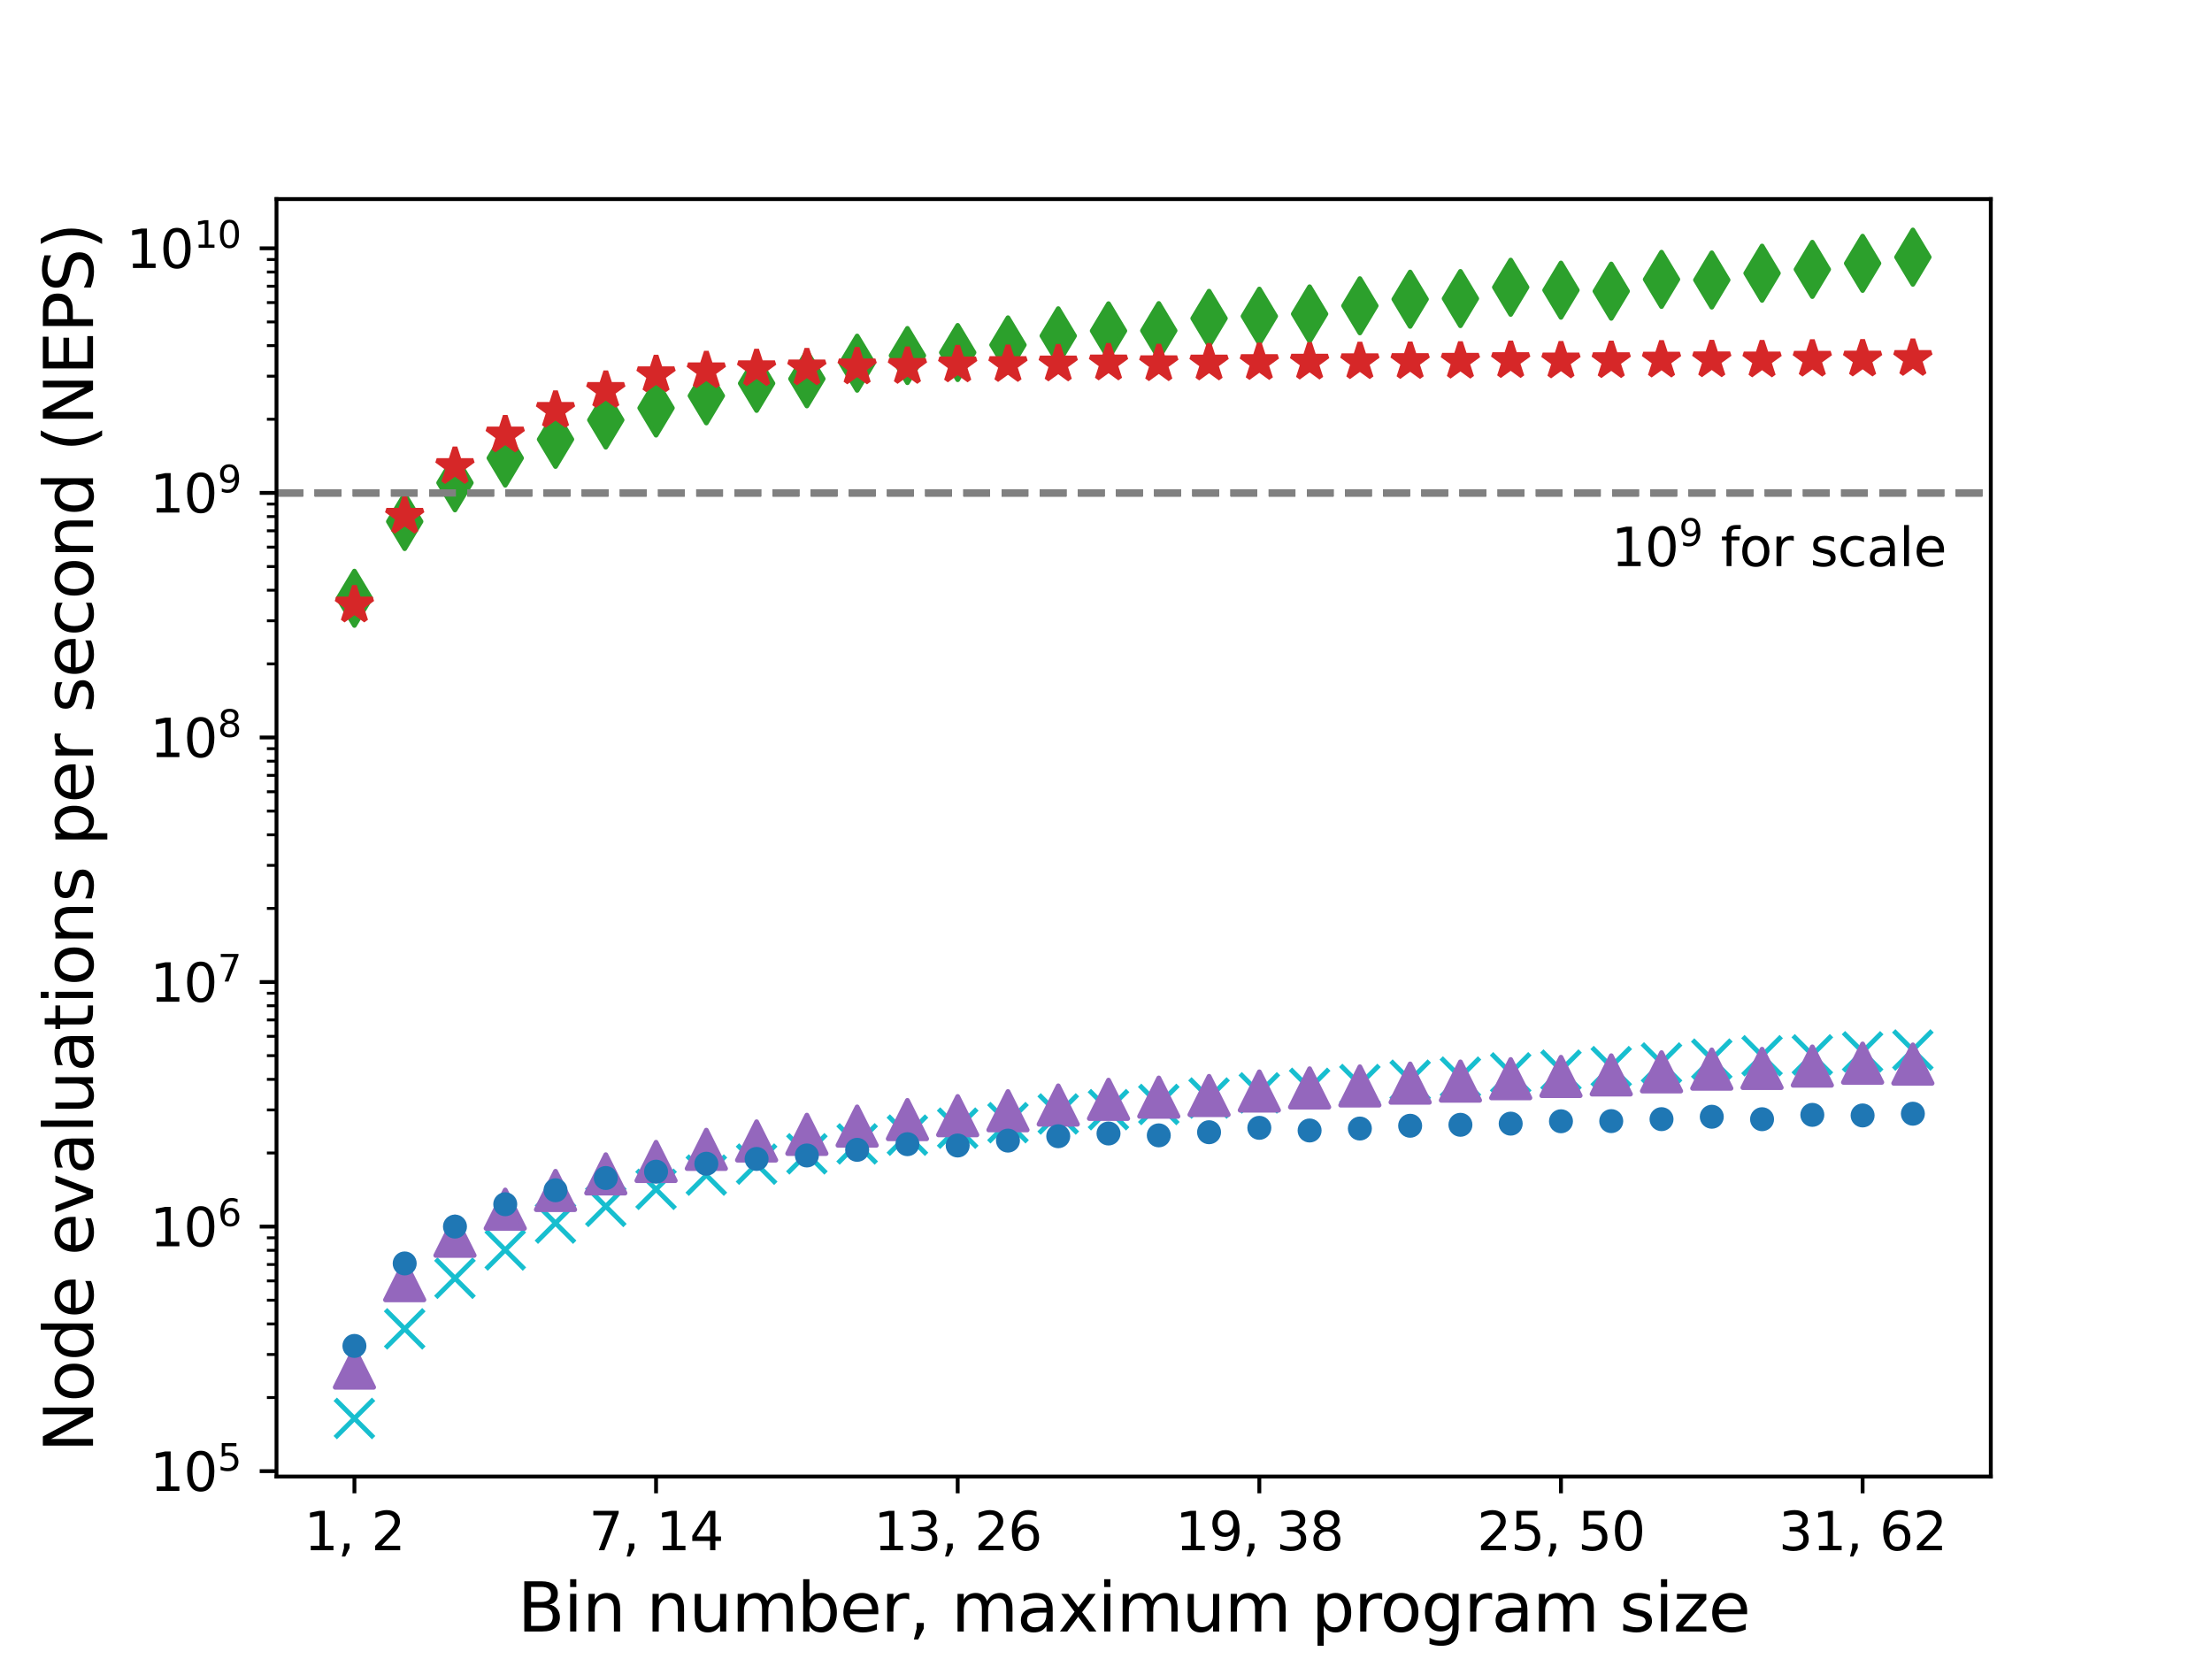 <?xml version="1.0" encoding="utf-8" standalone="no"?>
<!DOCTYPE svg PUBLIC "-//W3C//DTD SVG 1.1//EN"
  "http://www.w3.org/Graphics/SVG/1.1/DTD/svg11.dtd">
<svg xmlns:xlink="http://www.w3.org/1999/xlink" width="460.8pt" height="345.6pt" viewBox="0 0 460.8 345.6" xmlns="http://www.w3.org/2000/svg" version="1.1">
 <defs>
  <style type="text/css">*{stroke-linejoin: round; stroke-linecap: butt}</style>
 </defs>
 <g id="figure_1">
  <g id="patch_1">
   <path d="M 0 345.6 
L 460.8 345.6 
L 460.8 0 
L 0 0 
z
" style="fill: #ffffff"/>
  </g>
  <g id="axes_1">
   <g id="patch_2">
    <path d="M 57.6 307.584 
L 414.72 307.584 
L 414.72 41.472 
L 57.6 41.472 
z
" style="fill: #ffffff"/>
   </g>
   <g id="matplotlib.axis_1">
    <g id="xtick_1">
     <g id="line2d_1">
      <defs>
       <path id="m15704cecae" d="M 0 0 
L 0 3.5 
" style="stroke: #000000; stroke-width: 0.8"/>
      </defs>
      <g>
       <use xlink:href="#m15704cecae" x="73.833" y="307.584" style="stroke: #000000; stroke-width: 0.8"/>
      </g>
     </g>
     <g id="text_1">
      <!-- 1, 2 -->
      <g transform="translate(63.338 322.942) scale(0.11 -0.11)">
       <defs>
        <path id="DejaVuSans-31" d="M 794 531 
L 1825 531 
L 1825 4091 
L 703 3866 
L 703 4441 
L 1819 4666 
L 2450 4666 
L 2450 531 
L 3481 531 
L 3481 0 
L 794 0 
L 794 531 
z
" transform="scale(0.016)"/>
        <path id="DejaVuSans-2c" d="M 750 794 
L 1409 794 
L 1409 256 
L 897 -744 
L 494 -744 
L 750 256 
L 750 794 
z
" transform="scale(0.016)"/>
        <path id="DejaVuSans-20" transform="scale(0.016)"/>
        <path id="DejaVuSans-32" d="M 1228 531 
L 3431 531 
L 3431 0 
L 469 0 
L 469 531 
Q 828 903 1448 1529 
Q 2069 2156 2228 2338 
Q 2531 2678 2651 2914 
Q 2772 3150 2772 3378 
Q 2772 3750 2511 3984 
Q 2250 4219 1831 4219 
Q 1534 4219 1204 4116 
Q 875 4013 500 3803 
L 500 4441 
Q 881 4594 1212 4672 
Q 1544 4750 1819 4750 
Q 2544 4750 2975 4387 
Q 3406 4025 3406 3419 
Q 3406 3131 3298 2873 
Q 3191 2616 2906 2266 
Q 2828 2175 2409 1742 
Q 1991 1309 1228 531 
z
" transform="scale(0.016)"/>
       </defs>
       <use xlink:href="#DejaVuSans-31"/>
       <use xlink:href="#DejaVuSans-2c" x="63.623"/>
       <use xlink:href="#DejaVuSans-20" x="95.41"/>
       <use xlink:href="#DejaVuSans-32" x="127.197"/>
      </g>
     </g>
    </g>
    <g id="xtick_2">
     <g id="line2d_2">
      <g>
       <use xlink:href="#m15704cecae" x="136.669" y="307.584" style="stroke: #000000; stroke-width: 0.8"/>
      </g>
     </g>
     <g id="text_2">
      <!-- 7, 14 -->
      <g transform="translate(122.675 322.942) scale(0.11 -0.11)">
       <defs>
        <path id="DejaVuSans-37" d="M 525 4666 
L 3525 4666 
L 3525 4397 
L 1831 0 
L 1172 0 
L 2766 4134 
L 525 4134 
L 525 4666 
z
" transform="scale(0.016)"/>
        <path id="DejaVuSans-34" d="M 2419 4116 
L 825 1625 
L 2419 1625 
L 2419 4116 
z
M 2253 4666 
L 3047 4666 
L 3047 1625 
L 3713 1625 
L 3713 1100 
L 3047 1100 
L 3047 0 
L 2419 0 
L 2419 1100 
L 313 1100 
L 313 1709 
L 2253 4666 
z
" transform="scale(0.016)"/>
       </defs>
       <use xlink:href="#DejaVuSans-37"/>
       <use xlink:href="#DejaVuSans-2c" x="63.623"/>
       <use xlink:href="#DejaVuSans-20" x="95.41"/>
       <use xlink:href="#DejaVuSans-31" x="127.197"/>
       <use xlink:href="#DejaVuSans-34" x="190.82"/>
      </g>
     </g>
    </g>
    <g id="xtick_3">
     <g id="line2d_3">
      <g>
       <use xlink:href="#m15704cecae" x="199.505" y="307.584" style="stroke: #000000; stroke-width: 0.8"/>
      </g>
     </g>
     <g id="text_3">
      <!-- 13, 26 -->
      <g transform="translate(182.012 322.942) scale(0.11 -0.11)">
       <defs>
        <path id="DejaVuSans-33" d="M 2597 2516 
Q 3050 2419 3304 2112 
Q 3559 1806 3559 1356 
Q 3559 666 3084 287 
Q 2609 -91 1734 -91 
Q 1441 -91 1130 -33 
Q 819 25 488 141 
L 488 750 
Q 750 597 1062 519 
Q 1375 441 1716 441 
Q 2309 441 2620 675 
Q 2931 909 2931 1356 
Q 2931 1769 2642 2001 
Q 2353 2234 1838 2234 
L 1294 2234 
L 1294 2753 
L 1863 2753 
Q 2328 2753 2575 2939 
Q 2822 3125 2822 3475 
Q 2822 3834 2567 4026 
Q 2313 4219 1838 4219 
Q 1578 4219 1281 4162 
Q 984 4106 628 3988 
L 628 4550 
Q 988 4650 1302 4700 
Q 1616 4750 1894 4750 
Q 2613 4750 3031 4423 
Q 3450 4097 3450 3541 
Q 3450 3153 3228 2886 
Q 3006 2619 2597 2516 
z
" transform="scale(0.016)"/>
        <path id="DejaVuSans-36" d="M 2113 2584 
Q 1688 2584 1439 2293 
Q 1191 2003 1191 1497 
Q 1191 994 1439 701 
Q 1688 409 2113 409 
Q 2538 409 2786 701 
Q 3034 994 3034 1497 
Q 3034 2003 2786 2293 
Q 2538 2584 2113 2584 
z
M 3366 4563 
L 3366 3988 
Q 3128 4100 2886 4159 
Q 2644 4219 2406 4219 
Q 1781 4219 1451 3797 
Q 1122 3375 1075 2522 
Q 1259 2794 1537 2939 
Q 1816 3084 2150 3084 
Q 2853 3084 3261 2657 
Q 3669 2231 3669 1497 
Q 3669 778 3244 343 
Q 2819 -91 2113 -91 
Q 1303 -91 875 529 
Q 447 1150 447 2328 
Q 447 3434 972 4092 
Q 1497 4750 2381 4750 
Q 2619 4750 2861 4703 
Q 3103 4656 3366 4563 
z
" transform="scale(0.016)"/>
       </defs>
       <use xlink:href="#DejaVuSans-31"/>
       <use xlink:href="#DejaVuSans-33" x="63.623"/>
       <use xlink:href="#DejaVuSans-2c" x="127.246"/>
       <use xlink:href="#DejaVuSans-20" x="159.033"/>
       <use xlink:href="#DejaVuSans-32" x="190.82"/>
       <use xlink:href="#DejaVuSans-36" x="254.443"/>
      </g>
     </g>
    </g>
    <g id="xtick_4">
     <g id="line2d_4">
      <g>
       <use xlink:href="#m15704cecae" x="262.342" y="307.584" style="stroke: #000000; stroke-width: 0.8"/>
      </g>
     </g>
     <g id="text_4">
      <!-- 19, 38 -->
      <g transform="translate(244.848 322.942) scale(0.11 -0.11)">
       <defs>
        <path id="DejaVuSans-39" d="M 703 97 
L 703 672 
Q 941 559 1184 500 
Q 1428 441 1663 441 
Q 2288 441 2617 861 
Q 2947 1281 2994 2138 
Q 2813 1869 2534 1725 
Q 2256 1581 1919 1581 
Q 1219 1581 811 2004 
Q 403 2428 403 3163 
Q 403 3881 828 4315 
Q 1253 4750 1959 4750 
Q 2769 4750 3195 4129 
Q 3622 3509 3622 2328 
Q 3622 1225 3098 567 
Q 2575 -91 1691 -91 
Q 1453 -91 1209 -44 
Q 966 3 703 97 
z
M 1959 2075 
Q 2384 2075 2632 2365 
Q 2881 2656 2881 3163 
Q 2881 3666 2632 3958 
Q 2384 4250 1959 4250 
Q 1534 4250 1286 3958 
Q 1038 3666 1038 3163 
Q 1038 2656 1286 2365 
Q 1534 2075 1959 2075 
z
" transform="scale(0.016)"/>
        <path id="DejaVuSans-38" d="M 2034 2216 
Q 1584 2216 1326 1975 
Q 1069 1734 1069 1313 
Q 1069 891 1326 650 
Q 1584 409 2034 409 
Q 2484 409 2743 651 
Q 3003 894 3003 1313 
Q 3003 1734 2745 1975 
Q 2488 2216 2034 2216 
z
M 1403 2484 
Q 997 2584 770 2862 
Q 544 3141 544 3541 
Q 544 4100 942 4425 
Q 1341 4750 2034 4750 
Q 2731 4750 3128 4425 
Q 3525 4100 3525 3541 
Q 3525 3141 3298 2862 
Q 3072 2584 2669 2484 
Q 3125 2378 3379 2068 
Q 3634 1759 3634 1313 
Q 3634 634 3220 271 
Q 2806 -91 2034 -91 
Q 1263 -91 848 271 
Q 434 634 434 1313 
Q 434 1759 690 2068 
Q 947 2378 1403 2484 
z
M 1172 3481 
Q 1172 3119 1398 2916 
Q 1625 2713 2034 2713 
Q 2441 2713 2670 2916 
Q 2900 3119 2900 3481 
Q 2900 3844 2670 4047 
Q 2441 4250 2034 4250 
Q 1625 4250 1398 4047 
Q 1172 3844 1172 3481 
z
" transform="scale(0.016)"/>
       </defs>
       <use xlink:href="#DejaVuSans-31"/>
       <use xlink:href="#DejaVuSans-39" x="63.623"/>
       <use xlink:href="#DejaVuSans-2c" x="127.246"/>
       <use xlink:href="#DejaVuSans-20" x="159.033"/>
       <use xlink:href="#DejaVuSans-33" x="190.82"/>
       <use xlink:href="#DejaVuSans-38" x="254.443"/>
      </g>
     </g>
    </g>
    <g id="xtick_5">
     <g id="line2d_5">
      <g>
       <use xlink:href="#m15704cecae" x="325.178" y="307.584" style="stroke: #000000; stroke-width: 0.8"/>
      </g>
     </g>
     <g id="text_5">
      <!-- 25, 50 -->
      <g transform="translate(307.685 322.942) scale(0.11 -0.11)">
       <defs>
        <path id="DejaVuSans-35" d="M 691 4666 
L 3169 4666 
L 3169 4134 
L 1269 4134 
L 1269 2991 
Q 1406 3038 1543 3061 
Q 1681 3084 1819 3084 
Q 2600 3084 3056 2656 
Q 3513 2228 3513 1497 
Q 3513 744 3044 326 
Q 2575 -91 1722 -91 
Q 1428 -91 1123 -41 
Q 819 9 494 109 
L 494 744 
Q 775 591 1075 516 
Q 1375 441 1709 441 
Q 2250 441 2565 725 
Q 2881 1009 2881 1497 
Q 2881 1984 2565 2268 
Q 2250 2553 1709 2553 
Q 1456 2553 1204 2497 
Q 953 2441 691 2322 
L 691 4666 
z
" transform="scale(0.016)"/>
        <path id="DejaVuSans-30" d="M 2034 4250 
Q 1547 4250 1301 3770 
Q 1056 3291 1056 2328 
Q 1056 1369 1301 889 
Q 1547 409 2034 409 
Q 2525 409 2770 889 
Q 3016 1369 3016 2328 
Q 3016 3291 2770 3770 
Q 2525 4250 2034 4250 
z
M 2034 4750 
Q 2819 4750 3233 4129 
Q 3647 3509 3647 2328 
Q 3647 1150 3233 529 
Q 2819 -91 2034 -91 
Q 1250 -91 836 529 
Q 422 1150 422 2328 
Q 422 3509 836 4129 
Q 1250 4750 2034 4750 
z
" transform="scale(0.016)"/>
       </defs>
       <use xlink:href="#DejaVuSans-32"/>
       <use xlink:href="#DejaVuSans-35" x="63.623"/>
       <use xlink:href="#DejaVuSans-2c" x="127.246"/>
       <use xlink:href="#DejaVuSans-20" x="159.033"/>
       <use xlink:href="#DejaVuSans-35" x="190.82"/>
       <use xlink:href="#DejaVuSans-30" x="254.443"/>
      </g>
     </g>
    </g>
    <g id="xtick_6">
     <g id="line2d_6">
      <g>
       <use xlink:href="#m15704cecae" x="388.015" y="307.584" style="stroke: #000000; stroke-width: 0.8"/>
      </g>
     </g>
     <g id="text_6">
      <!-- 31, 62 -->
      <g transform="translate(370.521 322.942) scale(0.11 -0.11)">
       <use xlink:href="#DejaVuSans-33"/>
       <use xlink:href="#DejaVuSans-31" x="63.623"/>
       <use xlink:href="#DejaVuSans-2c" x="127.246"/>
       <use xlink:href="#DejaVuSans-20" x="159.033"/>
       <use xlink:href="#DejaVuSans-36" x="190.82"/>
       <use xlink:href="#DejaVuSans-32" x="254.443"/>
      </g>
     </g>
    </g>
    <g id="text_7">
     <!-- Bin number, maximum program size -->
     <g transform="translate(107.815 339.868) scale(0.14 -0.14)">
      <defs>
       <path id="DejaVuSans-42" d="M 1259 2228 
L 1259 519 
L 2272 519 
Q 2781 519 3026 730 
Q 3272 941 3272 1375 
Q 3272 1813 3026 2020 
Q 2781 2228 2272 2228 
L 1259 2228 
z
M 1259 4147 
L 1259 2741 
L 2194 2741 
Q 2656 2741 2882 2914 
Q 3109 3088 3109 3444 
Q 3109 3797 2882 3972 
Q 2656 4147 2194 4147 
L 1259 4147 
z
M 628 4666 
L 2241 4666 
Q 2963 4666 3353 4366 
Q 3744 4066 3744 3513 
Q 3744 3084 3544 2831 
Q 3344 2578 2956 2516 
Q 3422 2416 3680 2098 
Q 3938 1781 3938 1306 
Q 3938 681 3513 340 
Q 3088 0 2303 0 
L 628 0 
L 628 4666 
z
" transform="scale(0.016)"/>
       <path id="DejaVuSans-69" d="M 603 3500 
L 1178 3500 
L 1178 0 
L 603 0 
L 603 3500 
z
M 603 4863 
L 1178 4863 
L 1178 4134 
L 603 4134 
L 603 4863 
z
" transform="scale(0.016)"/>
       <path id="DejaVuSans-6e" d="M 3513 2113 
L 3513 0 
L 2938 0 
L 2938 2094 
Q 2938 2591 2744 2837 
Q 2550 3084 2163 3084 
Q 1697 3084 1428 2787 
Q 1159 2491 1159 1978 
L 1159 0 
L 581 0 
L 581 3500 
L 1159 3500 
L 1159 2956 
Q 1366 3272 1645 3428 
Q 1925 3584 2291 3584 
Q 2894 3584 3203 3211 
Q 3513 2838 3513 2113 
z
" transform="scale(0.016)"/>
       <path id="DejaVuSans-75" d="M 544 1381 
L 544 3500 
L 1119 3500 
L 1119 1403 
Q 1119 906 1312 657 
Q 1506 409 1894 409 
Q 2359 409 2629 706 
Q 2900 1003 2900 1516 
L 2900 3500 
L 3475 3500 
L 3475 0 
L 2900 0 
L 2900 538 
Q 2691 219 2414 64 
Q 2138 -91 1772 -91 
Q 1169 -91 856 284 
Q 544 659 544 1381 
z
M 1991 3584 
L 1991 3584 
z
" transform="scale(0.016)"/>
       <path id="DejaVuSans-6d" d="M 3328 2828 
Q 3544 3216 3844 3400 
Q 4144 3584 4550 3584 
Q 5097 3584 5394 3201 
Q 5691 2819 5691 2113 
L 5691 0 
L 5113 0 
L 5113 2094 
Q 5113 2597 4934 2840 
Q 4756 3084 4391 3084 
Q 3944 3084 3684 2787 
Q 3425 2491 3425 1978 
L 3425 0 
L 2847 0 
L 2847 2094 
Q 2847 2600 2669 2842 
Q 2491 3084 2119 3084 
Q 1678 3084 1418 2786 
Q 1159 2488 1159 1978 
L 1159 0 
L 581 0 
L 581 3500 
L 1159 3500 
L 1159 2956 
Q 1356 3278 1631 3431 
Q 1906 3584 2284 3584 
Q 2666 3584 2933 3390 
Q 3200 3197 3328 2828 
z
" transform="scale(0.016)"/>
       <path id="DejaVuSans-62" d="M 3116 1747 
Q 3116 2381 2855 2742 
Q 2594 3103 2138 3103 
Q 1681 3103 1420 2742 
Q 1159 2381 1159 1747 
Q 1159 1113 1420 752 
Q 1681 391 2138 391 
Q 2594 391 2855 752 
Q 3116 1113 3116 1747 
z
M 1159 2969 
Q 1341 3281 1617 3432 
Q 1894 3584 2278 3584 
Q 2916 3584 3314 3078 
Q 3713 2572 3713 1747 
Q 3713 922 3314 415 
Q 2916 -91 2278 -91 
Q 1894 -91 1617 61 
Q 1341 213 1159 525 
L 1159 0 
L 581 0 
L 581 4863 
L 1159 4863 
L 1159 2969 
z
" transform="scale(0.016)"/>
       <path id="DejaVuSans-65" d="M 3597 1894 
L 3597 1613 
L 953 1613 
Q 991 1019 1311 708 
Q 1631 397 2203 397 
Q 2534 397 2845 478 
Q 3156 559 3463 722 
L 3463 178 
Q 3153 47 2828 -22 
Q 2503 -91 2169 -91 
Q 1331 -91 842 396 
Q 353 884 353 1716 
Q 353 2575 817 3079 
Q 1281 3584 2069 3584 
Q 2775 3584 3186 3129 
Q 3597 2675 3597 1894 
z
M 3022 2063 
Q 3016 2534 2758 2815 
Q 2500 3097 2075 3097 
Q 1594 3097 1305 2825 
Q 1016 2553 972 2059 
L 3022 2063 
z
" transform="scale(0.016)"/>
       <path id="DejaVuSans-72" d="M 2631 2963 
Q 2534 3019 2420 3045 
Q 2306 3072 2169 3072 
Q 1681 3072 1420 2755 
Q 1159 2438 1159 1844 
L 1159 0 
L 581 0 
L 581 3500 
L 1159 3500 
L 1159 2956 
Q 1341 3275 1631 3429 
Q 1922 3584 2338 3584 
Q 2397 3584 2469 3576 
Q 2541 3569 2628 3553 
L 2631 2963 
z
" transform="scale(0.016)"/>
       <path id="DejaVuSans-61" d="M 2194 1759 
Q 1497 1759 1228 1600 
Q 959 1441 959 1056 
Q 959 750 1161 570 
Q 1363 391 1709 391 
Q 2188 391 2477 730 
Q 2766 1069 2766 1631 
L 2766 1759 
L 2194 1759 
z
M 3341 1997 
L 3341 0 
L 2766 0 
L 2766 531 
Q 2569 213 2275 61 
Q 1981 -91 1556 -91 
Q 1019 -91 701 211 
Q 384 513 384 1019 
Q 384 1609 779 1909 
Q 1175 2209 1959 2209 
L 2766 2209 
L 2766 2266 
Q 2766 2663 2505 2880 
Q 2244 3097 1772 3097 
Q 1472 3097 1187 3025 
Q 903 2953 641 2809 
L 641 3341 
Q 956 3463 1253 3523 
Q 1550 3584 1831 3584 
Q 2591 3584 2966 3190 
Q 3341 2797 3341 1997 
z
" transform="scale(0.016)"/>
       <path id="DejaVuSans-78" d="M 3513 3500 
L 2247 1797 
L 3578 0 
L 2900 0 
L 1881 1375 
L 863 0 
L 184 0 
L 1544 1831 
L 300 3500 
L 978 3500 
L 1906 2253 
L 2834 3500 
L 3513 3500 
z
" transform="scale(0.016)"/>
       <path id="DejaVuSans-70" d="M 1159 525 
L 1159 -1331 
L 581 -1331 
L 581 3500 
L 1159 3500 
L 1159 2969 
Q 1341 3281 1617 3432 
Q 1894 3584 2278 3584 
Q 2916 3584 3314 3078 
Q 3713 2572 3713 1747 
Q 3713 922 3314 415 
Q 2916 -91 2278 -91 
Q 1894 -91 1617 61 
Q 1341 213 1159 525 
z
M 3116 1747 
Q 3116 2381 2855 2742 
Q 2594 3103 2138 3103 
Q 1681 3103 1420 2742 
Q 1159 2381 1159 1747 
Q 1159 1113 1420 752 
Q 1681 391 2138 391 
Q 2594 391 2855 752 
Q 3116 1113 3116 1747 
z
" transform="scale(0.016)"/>
       <path id="DejaVuSans-6f" d="M 1959 3097 
Q 1497 3097 1228 2736 
Q 959 2375 959 1747 
Q 959 1119 1226 758 
Q 1494 397 1959 397 
Q 2419 397 2687 759 
Q 2956 1122 2956 1747 
Q 2956 2369 2687 2733 
Q 2419 3097 1959 3097 
z
M 1959 3584 
Q 2709 3584 3137 3096 
Q 3566 2609 3566 1747 
Q 3566 888 3137 398 
Q 2709 -91 1959 -91 
Q 1206 -91 779 398 
Q 353 888 353 1747 
Q 353 2609 779 3096 
Q 1206 3584 1959 3584 
z
" transform="scale(0.016)"/>
       <path id="DejaVuSans-67" d="M 2906 1791 
Q 2906 2416 2648 2759 
Q 2391 3103 1925 3103 
Q 1463 3103 1205 2759 
Q 947 2416 947 1791 
Q 947 1169 1205 825 
Q 1463 481 1925 481 
Q 2391 481 2648 825 
Q 2906 1169 2906 1791 
z
M 3481 434 
Q 3481 -459 3084 -895 
Q 2688 -1331 1869 -1331 
Q 1566 -1331 1297 -1286 
Q 1028 -1241 775 -1147 
L 775 -588 
Q 1028 -725 1275 -790 
Q 1522 -856 1778 -856 
Q 2344 -856 2625 -561 
Q 2906 -266 2906 331 
L 2906 616 
Q 2728 306 2450 153 
Q 2172 0 1784 0 
Q 1141 0 747 490 
Q 353 981 353 1791 
Q 353 2603 747 3093 
Q 1141 3584 1784 3584 
Q 2172 3584 2450 3431 
Q 2728 3278 2906 2969 
L 2906 3500 
L 3481 3500 
L 3481 434 
z
" transform="scale(0.016)"/>
       <path id="DejaVuSans-73" d="M 2834 3397 
L 2834 2853 
Q 2591 2978 2328 3040 
Q 2066 3103 1784 3103 
Q 1356 3103 1142 2972 
Q 928 2841 928 2578 
Q 928 2378 1081 2264 
Q 1234 2150 1697 2047 
L 1894 2003 
Q 2506 1872 2764 1633 
Q 3022 1394 3022 966 
Q 3022 478 2636 193 
Q 2250 -91 1575 -91 
Q 1294 -91 989 -36 
Q 684 19 347 128 
L 347 722 
Q 666 556 975 473 
Q 1284 391 1588 391 
Q 1994 391 2212 530 
Q 2431 669 2431 922 
Q 2431 1156 2273 1281 
Q 2116 1406 1581 1522 
L 1381 1569 
Q 847 1681 609 1914 
Q 372 2147 372 2553 
Q 372 3047 722 3315 
Q 1072 3584 1716 3584 
Q 2034 3584 2315 3537 
Q 2597 3491 2834 3397 
z
" transform="scale(0.016)"/>
       <path id="DejaVuSans-7a" d="M 353 3500 
L 3084 3500 
L 3084 2975 
L 922 459 
L 3084 459 
L 3084 0 
L 275 0 
L 275 525 
L 2438 3041 
L 353 3041 
L 353 3500 
z
" transform="scale(0.016)"/>
      </defs>
      <use xlink:href="#DejaVuSans-42"/>
      <use xlink:href="#DejaVuSans-69" x="68.604"/>
      <use xlink:href="#DejaVuSans-6e" x="96.387"/>
      <use xlink:href="#DejaVuSans-20" x="159.766"/>
      <use xlink:href="#DejaVuSans-6e" x="191.553"/>
      <use xlink:href="#DejaVuSans-75" x="254.932"/>
      <use xlink:href="#DejaVuSans-6d" x="318.311"/>
      <use xlink:href="#DejaVuSans-62" x="415.723"/>
      <use xlink:href="#DejaVuSans-65" x="479.199"/>
      <use xlink:href="#DejaVuSans-72" x="540.723"/>
      <use xlink:href="#DejaVuSans-2c" x="581.836"/>
      <use xlink:href="#DejaVuSans-20" x="613.623"/>
      <use xlink:href="#DejaVuSans-6d" x="645.41"/>
      <use xlink:href="#DejaVuSans-61" x="742.822"/>
      <use xlink:href="#DejaVuSans-78" x="804.102"/>
      <use xlink:href="#DejaVuSans-69" x="863.281"/>
      <use xlink:href="#DejaVuSans-6d" x="891.064"/>
      <use xlink:href="#DejaVuSans-75" x="988.477"/>
      <use xlink:href="#DejaVuSans-6d" x="1051.855"/>
      <use xlink:href="#DejaVuSans-20" x="1149.268"/>
      <use xlink:href="#DejaVuSans-70" x="1181.055"/>
      <use xlink:href="#DejaVuSans-72" x="1244.531"/>
      <use xlink:href="#DejaVuSans-6f" x="1283.395"/>
      <use xlink:href="#DejaVuSans-67" x="1344.576"/>
      <use xlink:href="#DejaVuSans-72" x="1408.053"/>
      <use xlink:href="#DejaVuSans-61" x="1449.166"/>
      <use xlink:href="#DejaVuSans-6d" x="1510.445"/>
      <use xlink:href="#DejaVuSans-20" x="1607.857"/>
      <use xlink:href="#DejaVuSans-73" x="1639.645"/>
      <use xlink:href="#DejaVuSans-69" x="1691.744"/>
      <use xlink:href="#DejaVuSans-7a" x="1719.527"/>
      <use xlink:href="#DejaVuSans-65" x="1772.018"/>
     </g>
    </g>
   </g>
   <g id="matplotlib.axis_2">
    <g id="ytick_1">
     <g id="line2d_7">
      <defs>
       <path id="mf072b38106" d="M 0 0 
L -3.5 0 
" style="stroke: #000000; stroke-width: 0.8"/>
      </defs>
      <g>
       <use xlink:href="#mf072b38106" x="57.6" y="306.474" style="stroke: #000000; stroke-width: 0.8"/>
      </g>
     </g>
     <g id="text_8">
      <!-- $\mathdefault{10^{5}}$ -->
      <g transform="translate(31.24 310.653) scale(0.11 -0.11)">
       <use xlink:href="#DejaVuSans-31" transform="translate(0 0.684)"/>
       <use xlink:href="#DejaVuSans-30" transform="translate(63.623 0.684)"/>
       <use xlink:href="#DejaVuSans-35" transform="translate(128.203 38.966) scale(0.7)"/>
      </g>
     </g>
    </g>
    <g id="ytick_2">
     <g id="line2d_8">
      <g>
       <use xlink:href="#mf072b38106" x="57.6" y="255.525" style="stroke: #000000; stroke-width: 0.8"/>
      </g>
     </g>
     <g id="text_9">
      <!-- $\mathdefault{10^{6}}$ -->
      <g transform="translate(31.24 259.704) scale(0.11 -0.11)">
       <use xlink:href="#DejaVuSans-31" transform="translate(0 0.766)"/>
       <use xlink:href="#DejaVuSans-30" transform="translate(63.623 0.766)"/>
       <use xlink:href="#DejaVuSans-36" transform="translate(128.203 39.047) scale(0.7)"/>
      </g>
     </g>
    </g>
    <g id="ytick_3">
     <g id="line2d_9">
      <g>
       <use xlink:href="#mf072b38106" x="57.6" y="204.576" style="stroke: #000000; stroke-width: 0.8"/>
      </g>
     </g>
     <g id="text_10">
      <!-- $\mathdefault{10^{7}}$ -->
      <g transform="translate(31.24 208.756) scale(0.11 -0.11)">
       <use xlink:href="#DejaVuSans-31" transform="translate(0 0.684)"/>
       <use xlink:href="#DejaVuSans-30" transform="translate(63.623 0.684)"/>
       <use xlink:href="#DejaVuSans-37" transform="translate(128.203 38.966) scale(0.7)"/>
      </g>
     </g>
    </g>
    <g id="ytick_4">
     <g id="line2d_10">
      <g>
       <use xlink:href="#mf072b38106" x="57.6" y="153.628" style="stroke: #000000; stroke-width: 0.8"/>
      </g>
     </g>
     <g id="text_11">
      <!-- $\mathdefault{10^{8}}$ -->
      <g transform="translate(31.24 157.807) scale(0.11 -0.11)">
       <use xlink:href="#DejaVuSans-31" transform="translate(0 0.766)"/>
       <use xlink:href="#DejaVuSans-30" transform="translate(63.623 0.766)"/>
       <use xlink:href="#DejaVuSans-38" transform="translate(128.203 39.047) scale(0.7)"/>
      </g>
     </g>
    </g>
    <g id="ytick_5">
     <g id="line2d_11">
      <g>
       <use xlink:href="#mf072b38106" x="57.6" y="102.679" style="stroke: #000000; stroke-width: 0.8"/>
      </g>
     </g>
     <g id="text_12">
      <!-- $\mathdefault{10^{9}}$ -->
      <g transform="translate(31.24 106.858) scale(0.11 -0.11)">
       <use xlink:href="#DejaVuSans-31" transform="translate(0 0.766)"/>
       <use xlink:href="#DejaVuSans-30" transform="translate(63.623 0.766)"/>
       <use xlink:href="#DejaVuSans-39" transform="translate(128.203 39.047) scale(0.7)"/>
      </g>
     </g>
    </g>
    <g id="ytick_6">
     <g id="line2d_12">
      <g>
       <use xlink:href="#mf072b38106" x="57.6" y="51.731" style="stroke: #000000; stroke-width: 0.8"/>
      </g>
     </g>
     <g id="text_13">
      <!-- $\mathdefault{10^{10}}$ -->
      <g transform="translate(26.29 55.91) scale(0.11 -0.11)">
       <use xlink:href="#DejaVuSans-31" transform="translate(0 0.766)"/>
       <use xlink:href="#DejaVuSans-30" transform="translate(63.623 0.766)"/>
       <use xlink:href="#DejaVuSans-31" transform="translate(128.203 39.047) scale(0.7)"/>
       <use xlink:href="#DejaVuSans-30" transform="translate(172.739 39.047) scale(0.7)"/>
      </g>
     </g>
    </g>
    <g id="ytick_7">
     <g id="line2d_13">
      <defs>
       <path id="mc8a5418adf" d="M 0 0 
L -2 0 
" style="stroke: #000000; stroke-width: 0.6"/>
      </defs>
      <g>
       <use xlink:href="#mc8a5418adf" x="57.6" y="291.137" style="stroke: #000000; stroke-width: 0.6"/>
      </g>
     </g>
    </g>
    <g id="ytick_8">
     <g id="line2d_14">
      <g>
       <use xlink:href="#mc8a5418adf" x="57.6" y="282.165" style="stroke: #000000; stroke-width: 0.6"/>
      </g>
     </g>
    </g>
    <g id="ytick_9">
     <g id="line2d_15">
      <g>
       <use xlink:href="#mc8a5418adf" x="57.6" y="275.799" style="stroke: #000000; stroke-width: 0.6"/>
      </g>
     </g>
    </g>
    <g id="ytick_10">
     <g id="line2d_16">
      <g>
       <use xlink:href="#mc8a5418adf" x="57.6" y="270.862" style="stroke: #000000; stroke-width: 0.6"/>
      </g>
     </g>
    </g>
    <g id="ytick_11">
     <g id="line2d_17">
      <g>
       <use xlink:href="#mc8a5418adf" x="57.6" y="266.828" style="stroke: #000000; stroke-width: 0.6"/>
      </g>
     </g>
    </g>
    <g id="ytick_12">
     <g id="line2d_18">
      <g>
       <use xlink:href="#mc8a5418adf" x="57.6" y="263.417" style="stroke: #000000; stroke-width: 0.6"/>
      </g>
     </g>
    </g>
    <g id="ytick_13">
     <g id="line2d_19">
      <g>
       <use xlink:href="#mc8a5418adf" x="57.6" y="260.462" style="stroke: #000000; stroke-width: 0.6"/>
      </g>
     </g>
    </g>
    <g id="ytick_14">
     <g id="line2d_20">
      <g>
       <use xlink:href="#mc8a5418adf" x="57.6" y="257.856" style="stroke: #000000; stroke-width: 0.6"/>
      </g>
     </g>
    </g>
    <g id="ytick_15">
     <g id="line2d_21">
      <g>
       <use xlink:href="#mc8a5418adf" x="57.6" y="240.188" style="stroke: #000000; stroke-width: 0.6"/>
      </g>
     </g>
    </g>
    <g id="ytick_16">
     <g id="line2d_22">
      <g>
       <use xlink:href="#mc8a5418adf" x="57.6" y="231.216" style="stroke: #000000; stroke-width: 0.6"/>
      </g>
     </g>
    </g>
    <g id="ytick_17">
     <g id="line2d_23">
      <g>
       <use xlink:href="#mc8a5418adf" x="57.6" y="224.851" style="stroke: #000000; stroke-width: 0.6"/>
      </g>
     </g>
    </g>
    <g id="ytick_18">
     <g id="line2d_24">
      <g>
       <use xlink:href="#mc8a5418adf" x="57.6" y="219.914" style="stroke: #000000; stroke-width: 0.6"/>
      </g>
     </g>
    </g>
    <g id="ytick_19">
     <g id="line2d_25">
      <g>
       <use xlink:href="#mc8a5418adf" x="57.6" y="215.879" style="stroke: #000000; stroke-width: 0.6"/>
      </g>
     </g>
    </g>
    <g id="ytick_20">
     <g id="line2d_26">
      <g>
       <use xlink:href="#mc8a5418adf" x="57.6" y="212.468" style="stroke: #000000; stroke-width: 0.6"/>
      </g>
     </g>
    </g>
    <g id="ytick_21">
     <g id="line2d_27">
      <g>
       <use xlink:href="#mc8a5418adf" x="57.6" y="209.514" style="stroke: #000000; stroke-width: 0.6"/>
      </g>
     </g>
    </g>
    <g id="ytick_22">
     <g id="line2d_28">
      <g>
       <use xlink:href="#mc8a5418adf" x="57.6" y="206.908" style="stroke: #000000; stroke-width: 0.6"/>
      </g>
     </g>
    </g>
    <g id="ytick_23">
     <g id="line2d_29">
      <g>
       <use xlink:href="#mc8a5418adf" x="57.6" y="189.239" style="stroke: #000000; stroke-width: 0.6"/>
      </g>
     </g>
    </g>
    <g id="ytick_24">
     <g id="line2d_30">
      <g>
       <use xlink:href="#mc8a5418adf" x="57.6" y="180.268" style="stroke: #000000; stroke-width: 0.6"/>
      </g>
     </g>
    </g>
    <g id="ytick_25">
     <g id="line2d_31">
      <g>
       <use xlink:href="#mc8a5418adf" x="57.6" y="173.902" style="stroke: #000000; stroke-width: 0.6"/>
      </g>
     </g>
    </g>
    <g id="ytick_26">
     <g id="line2d_32">
      <g>
       <use xlink:href="#mc8a5418adf" x="57.6" y="168.965" style="stroke: #000000; stroke-width: 0.6"/>
      </g>
     </g>
    </g>
    <g id="ytick_27">
     <g id="line2d_33">
      <g>
       <use xlink:href="#mc8a5418adf" x="57.6" y="164.931" style="stroke: #000000; stroke-width: 0.6"/>
      </g>
     </g>
    </g>
    <g id="ytick_28">
     <g id="line2d_34">
      <g>
       <use xlink:href="#mc8a5418adf" x="57.6" y="161.52" style="stroke: #000000; stroke-width: 0.6"/>
      </g>
     </g>
    </g>
    <g id="ytick_29">
     <g id="line2d_35">
      <g>
       <use xlink:href="#mc8a5418adf" x="57.6" y="158.565" style="stroke: #000000; stroke-width: 0.6"/>
      </g>
     </g>
    </g>
    <g id="ytick_30">
     <g id="line2d_36">
      <g>
       <use xlink:href="#mc8a5418adf" x="57.6" y="155.959" style="stroke: #000000; stroke-width: 0.6"/>
      </g>
     </g>
    </g>
    <g id="ytick_31">
     <g id="line2d_37">
      <g>
       <use xlink:href="#mc8a5418adf" x="57.6" y="138.291" style="stroke: #000000; stroke-width: 0.6"/>
      </g>
     </g>
    </g>
    <g id="ytick_32">
     <g id="line2d_38">
      <g>
       <use xlink:href="#mc8a5418adf" x="57.6" y="129.319" style="stroke: #000000; stroke-width: 0.6"/>
      </g>
     </g>
    </g>
    <g id="ytick_33">
     <g id="line2d_39">
      <g>
       <use xlink:href="#mc8a5418adf" x="57.6" y="122.954" style="stroke: #000000; stroke-width: 0.6"/>
      </g>
     </g>
    </g>
    <g id="ytick_34">
     <g id="line2d_40">
      <g>
       <use xlink:href="#mc8a5418adf" x="57.6" y="118.016" style="stroke: #000000; stroke-width: 0.6"/>
      </g>
     </g>
    </g>
    <g id="ytick_35">
     <g id="line2d_41">
      <g>
       <use xlink:href="#mc8a5418adf" x="57.6" y="113.982" style="stroke: #000000; stroke-width: 0.6"/>
      </g>
     </g>
    </g>
    <g id="ytick_36">
     <g id="line2d_42">
      <g>
       <use xlink:href="#mc8a5418adf" x="57.6" y="110.571" style="stroke: #000000; stroke-width: 0.6"/>
      </g>
     </g>
    </g>
    <g id="ytick_37">
     <g id="line2d_43">
      <g>
       <use xlink:href="#mc8a5418adf" x="57.6" y="107.617" style="stroke: #000000; stroke-width: 0.6"/>
      </g>
     </g>
    </g>
    <g id="ytick_38">
     <g id="line2d_44">
      <g>
       <use xlink:href="#mc8a5418adf" x="57.6" y="105.011" style="stroke: #000000; stroke-width: 0.6"/>
      </g>
     </g>
    </g>
    <g id="ytick_39">
     <g id="line2d_45">
      <g>
       <use xlink:href="#mc8a5418adf" x="57.6" y="87.342" style="stroke: #000000; stroke-width: 0.6"/>
      </g>
     </g>
    </g>
    <g id="ytick_40">
     <g id="line2d_46">
      <g>
       <use xlink:href="#mc8a5418adf" x="57.6" y="78.371" style="stroke: #000000; stroke-width: 0.6"/>
      </g>
     </g>
    </g>
    <g id="ytick_41">
     <g id="line2d_47">
      <g>
       <use xlink:href="#mc8a5418adf" x="57.6" y="72.005" style="stroke: #000000; stroke-width: 0.6"/>
      </g>
     </g>
    </g>
    <g id="ytick_42">
     <g id="line2d_48">
      <g>
       <use xlink:href="#mc8a5418adf" x="57.6" y="67.068" style="stroke: #000000; stroke-width: 0.6"/>
      </g>
     </g>
    </g>
    <g id="ytick_43">
     <g id="line2d_49">
      <g>
       <use xlink:href="#mc8a5418adf" x="57.6" y="63.034" style="stroke: #000000; stroke-width: 0.6"/>
      </g>
     </g>
    </g>
    <g id="ytick_44">
     <g id="line2d_50">
      <g>
       <use xlink:href="#mc8a5418adf" x="57.6" y="59.623" style="stroke: #000000; stroke-width: 0.6"/>
      </g>
     </g>
    </g>
    <g id="ytick_45">
     <g id="line2d_51">
      <g>
       <use xlink:href="#mc8a5418adf" x="57.6" y="56.668" style="stroke: #000000; stroke-width: 0.6"/>
      </g>
     </g>
    </g>
    <g id="ytick_46">
     <g id="line2d_52">
      <g>
       <use xlink:href="#mc8a5418adf" x="57.6" y="54.062" style="stroke: #000000; stroke-width: 0.6"/>
      </g>
     </g>
    </g>
    <g id="text_14">
     <!-- Node evaluations per second (NEPS) -->
     <g transform="translate(19.378 302.545) rotate(-90) scale(0.14 -0.14)">
      <defs>
       <path id="DejaVuSans-4e" d="M 628 4666 
L 1478 4666 
L 3547 763 
L 3547 4666 
L 4159 4666 
L 4159 0 
L 3309 0 
L 1241 3903 
L 1241 0 
L 628 0 
L 628 4666 
z
" transform="scale(0.016)"/>
       <path id="DejaVuSans-64" d="M 2906 2969 
L 2906 4863 
L 3481 4863 
L 3481 0 
L 2906 0 
L 2906 525 
Q 2725 213 2448 61 
Q 2172 -91 1784 -91 
Q 1150 -91 751 415 
Q 353 922 353 1747 
Q 353 2572 751 3078 
Q 1150 3584 1784 3584 
Q 2172 3584 2448 3432 
Q 2725 3281 2906 2969 
z
M 947 1747 
Q 947 1113 1208 752 
Q 1469 391 1925 391 
Q 2381 391 2643 752 
Q 2906 1113 2906 1747 
Q 2906 2381 2643 2742 
Q 2381 3103 1925 3103 
Q 1469 3103 1208 2742 
Q 947 2381 947 1747 
z
" transform="scale(0.016)"/>
       <path id="DejaVuSans-76" d="M 191 3500 
L 800 3500 
L 1894 563 
L 2988 3500 
L 3597 3500 
L 2284 0 
L 1503 0 
L 191 3500 
z
" transform="scale(0.016)"/>
       <path id="DejaVuSans-6c" d="M 603 4863 
L 1178 4863 
L 1178 0 
L 603 0 
L 603 4863 
z
" transform="scale(0.016)"/>
       <path id="DejaVuSans-74" d="M 1172 4494 
L 1172 3500 
L 2356 3500 
L 2356 3053 
L 1172 3053 
L 1172 1153 
Q 1172 725 1289 603 
Q 1406 481 1766 481 
L 2356 481 
L 2356 0 
L 1766 0 
Q 1100 0 847 248 
Q 594 497 594 1153 
L 594 3053 
L 172 3053 
L 172 3500 
L 594 3500 
L 594 4494 
L 1172 4494 
z
" transform="scale(0.016)"/>
       <path id="DejaVuSans-63" d="M 3122 3366 
L 3122 2828 
Q 2878 2963 2633 3030 
Q 2388 3097 2138 3097 
Q 1578 3097 1268 2742 
Q 959 2388 959 1747 
Q 959 1106 1268 751 
Q 1578 397 2138 397 
Q 2388 397 2633 464 
Q 2878 531 3122 666 
L 3122 134 
Q 2881 22 2623 -34 
Q 2366 -91 2075 -91 
Q 1284 -91 818 406 
Q 353 903 353 1747 
Q 353 2603 823 3093 
Q 1294 3584 2113 3584 
Q 2378 3584 2631 3529 
Q 2884 3475 3122 3366 
z
" transform="scale(0.016)"/>
       <path id="DejaVuSans-28" d="M 1984 4856 
Q 1566 4138 1362 3434 
Q 1159 2731 1159 2009 
Q 1159 1288 1364 580 
Q 1569 -128 1984 -844 
L 1484 -844 
Q 1016 -109 783 600 
Q 550 1309 550 2009 
Q 550 2706 781 3412 
Q 1013 4119 1484 4856 
L 1984 4856 
z
" transform="scale(0.016)"/>
       <path id="DejaVuSans-45" d="M 628 4666 
L 3578 4666 
L 3578 4134 
L 1259 4134 
L 1259 2753 
L 3481 2753 
L 3481 2222 
L 1259 2222 
L 1259 531 
L 3634 531 
L 3634 0 
L 628 0 
L 628 4666 
z
" transform="scale(0.016)"/>
       <path id="DejaVuSans-50" d="M 1259 4147 
L 1259 2394 
L 2053 2394 
Q 2494 2394 2734 2622 
Q 2975 2850 2975 3272 
Q 2975 3691 2734 3919 
Q 2494 4147 2053 4147 
L 1259 4147 
z
M 628 4666 
L 2053 4666 
Q 2838 4666 3239 4311 
Q 3641 3956 3641 3272 
Q 3641 2581 3239 2228 
Q 2838 1875 2053 1875 
L 1259 1875 
L 1259 0 
L 628 0 
L 628 4666 
z
" transform="scale(0.016)"/>
       <path id="DejaVuSans-53" d="M 3425 4513 
L 3425 3897 
Q 3066 4069 2747 4153 
Q 2428 4238 2131 4238 
Q 1616 4238 1336 4038 
Q 1056 3838 1056 3469 
Q 1056 3159 1242 3001 
Q 1428 2844 1947 2747 
L 2328 2669 
Q 3034 2534 3370 2195 
Q 3706 1856 3706 1288 
Q 3706 609 3251 259 
Q 2797 -91 1919 -91 
Q 1588 -91 1214 -16 
Q 841 59 441 206 
L 441 856 
Q 825 641 1194 531 
Q 1563 422 1919 422 
Q 2459 422 2753 634 
Q 3047 847 3047 1241 
Q 3047 1584 2836 1778 
Q 2625 1972 2144 2069 
L 1759 2144 
Q 1053 2284 737 2584 
Q 422 2884 422 3419 
Q 422 4038 858 4394 
Q 1294 4750 2059 4750 
Q 2388 4750 2728 4690 
Q 3069 4631 3425 4513 
z
" transform="scale(0.016)"/>
       <path id="DejaVuSans-29" d="M 513 4856 
L 1013 4856 
Q 1481 4119 1714 3412 
Q 1947 2706 1947 2009 
Q 1947 1309 1714 600 
Q 1481 -109 1013 -844 
L 513 -844 
Q 928 -128 1133 580 
Q 1338 1288 1338 2009 
Q 1338 2731 1133 3434 
Q 928 4138 513 4856 
z
" transform="scale(0.016)"/>
      </defs>
      <use xlink:href="#DejaVuSans-4e"/>
      <use xlink:href="#DejaVuSans-6f" x="74.805"/>
      <use xlink:href="#DejaVuSans-64" x="135.986"/>
      <use xlink:href="#DejaVuSans-65" x="199.463"/>
      <use xlink:href="#DejaVuSans-20" x="260.986"/>
      <use xlink:href="#DejaVuSans-65" x="292.773"/>
      <use xlink:href="#DejaVuSans-76" x="354.297"/>
      <use xlink:href="#DejaVuSans-61" x="413.477"/>
      <use xlink:href="#DejaVuSans-6c" x="474.756"/>
      <use xlink:href="#DejaVuSans-75" x="502.539"/>
      <use xlink:href="#DejaVuSans-61" x="565.918"/>
      <use xlink:href="#DejaVuSans-74" x="627.197"/>
      <use xlink:href="#DejaVuSans-69" x="666.406"/>
      <use xlink:href="#DejaVuSans-6f" x="694.189"/>
      <use xlink:href="#DejaVuSans-6e" x="755.371"/>
      <use xlink:href="#DejaVuSans-73" x="818.75"/>
      <use xlink:href="#DejaVuSans-20" x="870.85"/>
      <use xlink:href="#DejaVuSans-70" x="902.637"/>
      <use xlink:href="#DejaVuSans-65" x="966.113"/>
      <use xlink:href="#DejaVuSans-72" x="1027.637"/>
      <use xlink:href="#DejaVuSans-20" x="1068.75"/>
      <use xlink:href="#DejaVuSans-73" x="1100.537"/>
      <use xlink:href="#DejaVuSans-65" x="1152.637"/>
      <use xlink:href="#DejaVuSans-63" x="1214.16"/>
      <use xlink:href="#DejaVuSans-6f" x="1269.141"/>
      <use xlink:href="#DejaVuSans-6e" x="1330.322"/>
      <use xlink:href="#DejaVuSans-64" x="1393.701"/>
      <use xlink:href="#DejaVuSans-20" x="1457.178"/>
      <use xlink:href="#DejaVuSans-28" x="1488.965"/>
      <use xlink:href="#DejaVuSans-4e" x="1527.979"/>
      <use xlink:href="#DejaVuSans-45" x="1602.783"/>
      <use xlink:href="#DejaVuSans-50" x="1665.967"/>
      <use xlink:href="#DejaVuSans-53" x="1726.27"/>
      <use xlink:href="#DejaVuSans-29" x="1789.746"/>
     </g>
    </g>
   </g>
   <g id="line2d_53">
    <defs>
     <path id="m6dc0f5b068" d="M -4 4 
L 4 -4 
M -4 -4 
L 4 4 
" style="stroke: #17becf"/>
    </defs>
    <g clip-path="url(#p958c00b0a2)">
     <use xlink:href="#m6dc0f5b068" x="73.833" y="295.488" style="fill: #17becf; stroke: #17becf"/>
     <use xlink:href="#m6dc0f5b068" x="84.305" y="276.826" style="fill: #17becf; stroke: #17becf"/>
     <use xlink:href="#m6dc0f5b068" x="94.778" y="266.283" style="fill: #17becf; stroke: #17becf"/>
     <use xlink:href="#m6dc0f5b068" x="105.251" y="260.382" style="fill: #17becf; stroke: #17becf"/>
     <use xlink:href="#m6dc0f5b068" x="115.724" y="254.785" style="fill: #17becf; stroke: #17becf"/>
     <use xlink:href="#m6dc0f5b068" x="126.196" y="251.312" style="fill: #17becf; stroke: #17becf"/>
     <use xlink:href="#m6dc0f5b068" x="136.669" y="247.758" style="fill: #17becf; stroke: #17becf"/>
     <use xlink:href="#m6dc0f5b068" x="147.142" y="244.796" style="fill: #17becf; stroke: #17becf"/>
     <use xlink:href="#m6dc0f5b068" x="157.615" y="242.507" style="fill: #17becf; stroke: #17becf"/>
     <use xlink:href="#m6dc0f5b068" x="168.087" y="240.361" style="fill: #17becf; stroke: #17becf"/>
     <use xlink:href="#m6dc0f5b068" x="178.56" y="238.294" style="fill: #17becf; stroke: #17becf"/>
     <use xlink:href="#m6dc0f5b068" x="189.033" y="236.473" style="fill: #17becf; stroke: #17becf"/>
     <use xlink:href="#m6dc0f5b068" x="199.505" y="235.017" style="fill: #17becf; stroke: #17becf"/>
     <use xlink:href="#m6dc0f5b068" x="209.978" y="233.871" style="fill: #17becf; stroke: #17becf"/>
     <use xlink:href="#m6dc0f5b068" x="220.451" y="232.057" style="fill: #17becf; stroke: #17becf"/>
     <use xlink:href="#m6dc0f5b068" x="230.924" y="231.166" style="fill: #17becf; stroke: #17becf"/>
     <use xlink:href="#m6dc0f5b068" x="241.396" y="230.077" style="fill: #17becf; stroke: #17becf"/>
     <use xlink:href="#m6dc0f5b068" x="251.869" y="228.738" style="fill: #17becf; stroke: #17becf"/>
     <use xlink:href="#m6dc0f5b068" x="262.342" y="227.667" style="fill: #17becf; stroke: #17becf"/>
     <use xlink:href="#m6dc0f5b068" x="272.815" y="226.722" style="fill: #17becf; stroke: #17becf"/>
     <use xlink:href="#m6dc0f5b068" x="283.287" y="225.928" style="fill: #17becf; stroke: #17becf"/>
     <use xlink:href="#m6dc0f5b068" x="293.76" y="225.028" style="fill: #17becf; stroke: #17becf"/>
     <use xlink:href="#m6dc0f5b068" x="304.233" y="224.386" style="fill: #17becf; stroke: #17becf"/>
     <use xlink:href="#m6dc0f5b068" x="314.705" y="223.502" style="fill: #17becf; stroke: #17becf"/>
     <use xlink:href="#m6dc0f5b068" x="325.178" y="222.935" style="fill: #17becf; stroke: #17becf"/>
     <use xlink:href="#m6dc0f5b068" x="335.651" y="222.2" style="fill: #17becf; stroke: #17becf"/>
     <use xlink:href="#m6dc0f5b068" x="346.124" y="221.441" style="fill: #17becf; stroke: #17becf"/>
     <use xlink:href="#m6dc0f5b068" x="356.596" y="220.636" style="fill: #17becf; stroke: #17becf"/>
     <use xlink:href="#m6dc0f5b068" x="367.069" y="219.936" style="fill: #17becf; stroke: #17becf"/>
     <use xlink:href="#m6dc0f5b068" x="377.542" y="219.751" style="fill: #17becf; stroke: #17becf"/>
     <use xlink:href="#m6dc0f5b068" x="388.015" y="219.122" style="fill: #17becf; stroke: #17becf"/>
     <use xlink:href="#m6dc0f5b068" x="398.487" y="218.74" style="fill: #17becf; stroke: #17becf"/>
    </g>
   </g>
   <g id="line2d_54">
    <path d="M 57.6 102.679 
L 414.72 102.679 
" clip-path="url(#p958c00b0a2)" style="fill: none; stroke-dasharray: 5.55,2.4; stroke-dashoffset: 0; stroke: #808080; stroke-width: 1.5"/>
   </g>
   <g id="line2d_55">
    <defs>
     <path id="m120d8bbf23" d="M 0 -4 
L -4 4 
L 4 4 
z
" style="stroke: #9467bd; stroke-linejoin: miter"/>
    </defs>
    <g clip-path="url(#p958c00b0a2)">
     <use xlink:href="#m120d8bbf23" x="73.833" y="284.997" style="fill: #9467bd; stroke: #9467bd; stroke-linejoin: miter"/>
     <use xlink:href="#m120d8bbf23" x="84.305" y="266.788" style="fill: #9467bd; stroke: #9467bd; stroke-linejoin: miter"/>
     <use xlink:href="#m120d8bbf23" x="94.778" y="257.524" style="fill: #9467bd; stroke: #9467bd; stroke-linejoin: miter"/>
     <use xlink:href="#m120d8bbf23" x="105.251" y="251.895" style="fill: #9467bd; stroke: #9467bd; stroke-linejoin: miter"/>
     <use xlink:href="#m120d8bbf23" x="115.724" y="247.996" style="fill: #9467bd; stroke: #9467bd; stroke-linejoin: miter"/>
     <use xlink:href="#m120d8bbf23" x="126.196" y="244.544" style="fill: #9467bd; stroke: #9467bd; stroke-linejoin: miter"/>
     <use xlink:href="#m120d8bbf23" x="136.669" y="241.954" style="fill: #9467bd; stroke: #9467bd; stroke-linejoin: miter"/>
     <use xlink:href="#m120d8bbf23" x="147.142" y="239.432" style="fill: #9467bd; stroke: #9467bd; stroke-linejoin: miter"/>
     <use xlink:href="#m120d8bbf23" x="157.615" y="237.682" style="fill: #9467bd; stroke: #9467bd; stroke-linejoin: miter"/>
     <use xlink:href="#m120d8bbf23" x="168.087" y="236.304" style="fill: #9467bd; stroke: #9467bd; stroke-linejoin: miter"/>
     <use xlink:href="#m120d8bbf23" x="178.56" y="234.587" style="fill: #9467bd; stroke: #9467bd; stroke-linejoin: miter"/>
     <use xlink:href="#m120d8bbf23" x="189.033" y="233.23" style="fill: #9467bd; stroke: #9467bd; stroke-linejoin: miter"/>
     <use xlink:href="#m120d8bbf23" x="199.505" y="232.416" style="fill: #9467bd; stroke: #9467bd; stroke-linejoin: miter"/>
     <use xlink:href="#m120d8bbf23" x="209.978" y="231.385" style="fill: #9467bd; stroke: #9467bd; stroke-linejoin: miter"/>
     <use xlink:href="#m120d8bbf23" x="220.451" y="230.2" style="fill: #9467bd; stroke: #9467bd; stroke-linejoin: miter"/>
     <use xlink:href="#m120d8bbf23" x="230.924" y="229.011" style="fill: #9467bd; stroke: #9467bd; stroke-linejoin: miter"/>
     <use xlink:href="#m120d8bbf23" x="241.396" y="228.558" style="fill: #9467bd; stroke: #9467bd; stroke-linejoin: miter"/>
     <use xlink:href="#m120d8bbf23" x="251.869" y="228.213" style="fill: #9467bd; stroke: #9467bd; stroke-linejoin: miter"/>
     <use xlink:href="#m120d8bbf23" x="262.342" y="227.281" style="fill: #9467bd; stroke: #9467bd; stroke-linejoin: miter"/>
     <use xlink:href="#m120d8bbf23" x="272.815" y="226.637" style="fill: #9467bd; stroke: #9467bd; stroke-linejoin: miter"/>
     <use xlink:href="#m120d8bbf23" x="283.287" y="226.225" style="fill: #9467bd; stroke: #9467bd; stroke-linejoin: miter"/>
     <use xlink:href="#m120d8bbf23" x="293.76" y="225.632" style="fill: #9467bd; stroke: #9467bd; stroke-linejoin: miter"/>
     <use xlink:href="#m120d8bbf23" x="304.233" y="225.212" style="fill: #9467bd; stroke: #9467bd; stroke-linejoin: miter"/>
     <use xlink:href="#m120d8bbf23" x="314.705" y="224.714" style="fill: #9467bd; stroke: #9467bd; stroke-linejoin: miter"/>
     <use xlink:href="#m120d8bbf23" x="325.178" y="224.241" style="fill: #9467bd; stroke: #9467bd; stroke-linejoin: miter"/>
     <use xlink:href="#m120d8bbf23" x="335.651" y="223.925" style="fill: #9467bd; stroke: #9467bd; stroke-linejoin: miter"/>
     <use xlink:href="#m120d8bbf23" x="346.124" y="223.284" style="fill: #9467bd; stroke: #9467bd; stroke-linejoin: miter"/>
     <use xlink:href="#m120d8bbf23" x="356.596" y="222.714" style="fill: #9467bd; stroke: #9467bd; stroke-linejoin: miter"/>
     <use xlink:href="#m120d8bbf23" x="367.069" y="222.57" style="fill: #9467bd; stroke: #9467bd; stroke-linejoin: miter"/>
     <use xlink:href="#m120d8bbf23" x="377.542" y="222.08" style="fill: #9467bd; stroke: #9467bd; stroke-linejoin: miter"/>
     <use xlink:href="#m120d8bbf23" x="388.015" y="221.473" style="fill: #9467bd; stroke: #9467bd; stroke-linejoin: miter"/>
     <use xlink:href="#m120d8bbf23" x="398.487" y="221.666" style="fill: #9467bd; stroke: #9467bd; stroke-linejoin: miter"/>
    </g>
   </g>
   <g id="line2d_56">
    <path d="M 57.6 102.679 
L 414.72 102.679 
" clip-path="url(#p958c00b0a2)" style="fill: none; stroke-dasharray: 5.55,2.4; stroke-dashoffset: 0; stroke: #808080; stroke-width: 1.5"/>
   </g>
   <g id="line2d_57">
    <defs>
     <path id="m78799bbf6d" d="M 0 2 
C 0.53 2 1.039 1.789 1.414 1.414 
C 1.789 1.039 2 0.53 2 0 
C 2 -0.53 1.789 -1.039 1.414 -1.414 
C 1.039 -1.789 0.53 -2 0 -2 
C -0.53 -2 -1.039 -1.789 -1.414 -1.414 
C -1.789 -1.039 -2 -0.53 -2 0 
C -2 0.53 -1.789 1.039 -1.414 1.414 
C -1.039 1.789 -0.53 2 0 2 
z
" style="stroke: #1f77b4"/>
    </defs>
    <g clip-path="url(#p958c00b0a2)">
     <use xlink:href="#m78799bbf6d" x="73.833" y="280.381" style="fill: #1f77b4; stroke: #1f77b4"/>
     <use xlink:href="#m78799bbf6d" x="84.305" y="263.197" style="fill: #1f77b4; stroke: #1f77b4"/>
     <use xlink:href="#m78799bbf6d" x="94.778" y="255.516" style="fill: #1f77b4; stroke: #1f77b4"/>
     <use xlink:href="#m78799bbf6d" x="105.251" y="250.865" style="fill: #1f77b4; stroke: #1f77b4"/>
     <use xlink:href="#m78799bbf6d" x="115.724" y="247.953" style="fill: #1f77b4; stroke: #1f77b4"/>
     <use xlink:href="#m78799bbf6d" x="126.196" y="245.402" style="fill: #1f77b4; stroke: #1f77b4"/>
     <use xlink:href="#m78799bbf6d" x="136.669" y="244.08" style="fill: #1f77b4; stroke: #1f77b4"/>
     <use xlink:href="#m78799bbf6d" x="147.142" y="242.427" style="fill: #1f77b4; stroke: #1f77b4"/>
     <use xlink:href="#m78799bbf6d" x="157.615" y="241.43" style="fill: #1f77b4; stroke: #1f77b4"/>
     <use xlink:href="#m78799bbf6d" x="168.087" y="240.705" style="fill: #1f77b4; stroke: #1f77b4"/>
     <use xlink:href="#m78799bbf6d" x="178.56" y="239.532" style="fill: #1f77b4; stroke: #1f77b4"/>
     <use xlink:href="#m78799bbf6d" x="189.033" y="238.356" style="fill: #1f77b4; stroke: #1f77b4"/>
     <use xlink:href="#m78799bbf6d" x="199.505" y="238.63" style="fill: #1f77b4; stroke: #1f77b4"/>
     <use xlink:href="#m78799bbf6d" x="209.978" y="237.609" style="fill: #1f77b4; stroke: #1f77b4"/>
     <use xlink:href="#m78799bbf6d" x="220.451" y="236.698" style="fill: #1f77b4; stroke: #1f77b4"/>
     <use xlink:href="#m78799bbf6d" x="230.924" y="236.128" style="fill: #1f77b4; stroke: #1f77b4"/>
     <use xlink:href="#m78799bbf6d" x="241.396" y="236.516" style="fill: #1f77b4; stroke: #1f77b4"/>
     <use xlink:href="#m78799bbf6d" x="251.869" y="235.863" style="fill: #1f77b4; stroke: #1f77b4"/>
     <use xlink:href="#m78799bbf6d" x="262.342" y="234.949" style="fill: #1f77b4; stroke: #1f77b4"/>
     <use xlink:href="#m78799bbf6d" x="272.815" y="235.503" style="fill: #1f77b4; stroke: #1f77b4"/>
     <use xlink:href="#m78799bbf6d" x="283.287" y="235.095" style="fill: #1f77b4; stroke: #1f77b4"/>
     <use xlink:href="#m78799bbf6d" x="293.76" y="234.515" style="fill: #1f77b4; stroke: #1f77b4"/>
     <use xlink:href="#m78799bbf6d" x="304.233" y="234.315" style="fill: #1f77b4; stroke: #1f77b4"/>
     <use xlink:href="#m78799bbf6d" x="314.705" y="234.076" style="fill: #1f77b4; stroke: #1f77b4"/>
     <use xlink:href="#m78799bbf6d" x="325.178" y="233.581" style="fill: #1f77b4; stroke: #1f77b4"/>
     <use xlink:href="#m78799bbf6d" x="335.651" y="233.549" style="fill: #1f77b4; stroke: #1f77b4"/>
     <use xlink:href="#m78799bbf6d" x="346.124" y="233.141" style="fill: #1f77b4; stroke: #1f77b4"/>
     <use xlink:href="#m78799bbf6d" x="356.596" y="232.638" style="fill: #1f77b4; stroke: #1f77b4"/>
     <use xlink:href="#m78799bbf6d" x="367.069" y="233.153" style="fill: #1f77b4; stroke: #1f77b4"/>
     <use xlink:href="#m78799bbf6d" x="377.542" y="232.246" style="fill: #1f77b4; stroke: #1f77b4"/>
     <use xlink:href="#m78799bbf6d" x="388.015" y="232.368" style="fill: #1f77b4; stroke: #1f77b4"/>
     <use xlink:href="#m78799bbf6d" x="398.487" y="232.006" style="fill: #1f77b4; stroke: #1f77b4"/>
    </g>
   </g>
   <g id="line2d_58">
    <path d="M 57.6 102.679 
L 414.72 102.679 
" clip-path="url(#p958c00b0a2)" style="fill: none; stroke-dasharray: 5.55,2.4; stroke-dashoffset: 0; stroke: #808080; stroke-width: 1.5"/>
   </g>
   <g id="line2d_59">
    <defs>
     <path id="mb2fc46706f" d="M 0 5.657 
L 3.394 0 
L 0 -5.657 
L -3.394 0 
z
" style="stroke: #2ca02c; stroke-linejoin: miter"/>
    </defs>
    <g clip-path="url(#p958c00b0a2)">
     <use xlink:href="#mb2fc46706f" x="73.833" y="124.632" style="fill: #2ca02c; stroke: #2ca02c; stroke-linejoin: miter"/>
     <use xlink:href="#mb2fc46706f" x="84.305" y="108.642" style="fill: #2ca02c; stroke: #2ca02c; stroke-linejoin: miter"/>
     <use xlink:href="#mb2fc46706f" x="94.778" y="100.578" style="fill: #2ca02c; stroke: #2ca02c; stroke-linejoin: miter"/>
     <use xlink:href="#mb2fc46706f" x="105.251" y="95.423" style="fill: #2ca02c; stroke: #2ca02c; stroke-linejoin: miter"/>
     <use xlink:href="#mb2fc46706f" x="115.724" y="91.524" style="fill: #2ca02c; stroke: #2ca02c; stroke-linejoin: miter"/>
     <use xlink:href="#mb2fc46706f" x="126.196" y="87.498" style="fill: #2ca02c; stroke: #2ca02c; stroke-linejoin: miter"/>
     <use xlink:href="#mb2fc46706f" x="136.669" y="84.995" style="fill: #2ca02c; stroke: #2ca02c; stroke-linejoin: miter"/>
     <use xlink:href="#mb2fc46706f" x="147.142" y="82.452" style="fill: #2ca02c; stroke: #2ca02c; stroke-linejoin: miter"/>
     <use xlink:href="#mb2fc46706f" x="157.615" y="79.859" style="fill: #2ca02c; stroke: #2ca02c; stroke-linejoin: miter"/>
     <use xlink:href="#mb2fc46706f" x="168.087" y="78.912" style="fill: #2ca02c; stroke: #2ca02c; stroke-linejoin: miter"/>
     <use xlink:href="#mb2fc46706f" x="178.56" y="75.657" style="fill: #2ca02c; stroke: #2ca02c; stroke-linejoin: miter"/>
     <use xlink:href="#mb2fc46706f" x="189.033" y="74.066" style="fill: #2ca02c; stroke: #2ca02c; stroke-linejoin: miter"/>
     <use xlink:href="#mb2fc46706f" x="199.505" y="73.441" style="fill: #2ca02c; stroke: #2ca02c; stroke-linejoin: miter"/>
     <use xlink:href="#mb2fc46706f" x="209.978" y="71.851" style="fill: #2ca02c; stroke: #2ca02c; stroke-linejoin: miter"/>
     <use xlink:href="#mb2fc46706f" x="220.451" y="69.958" style="fill: #2ca02c; stroke: #2ca02c; stroke-linejoin: miter"/>
     <use xlink:href="#mb2fc46706f" x="230.924" y="68.924" style="fill: #2ca02c; stroke: #2ca02c; stroke-linejoin: miter"/>
     <use xlink:href="#mb2fc46706f" x="241.396" y="68.881" style="fill: #2ca02c; stroke: #2ca02c; stroke-linejoin: miter"/>
     <use xlink:href="#mb2fc46706f" x="251.869" y="66.322" style="fill: #2ca02c; stroke: #2ca02c; stroke-linejoin: miter"/>
     <use xlink:href="#mb2fc46706f" x="262.342" y="65.871" style="fill: #2ca02c; stroke: #2ca02c; stroke-linejoin: miter"/>
     <use xlink:href="#mb2fc46706f" x="272.815" y="65.398" style="fill: #2ca02c; stroke: #2ca02c; stroke-linejoin: miter"/>
     <use xlink:href="#mb2fc46706f" x="283.287" y="63.698" style="fill: #2ca02c; stroke: #2ca02c; stroke-linejoin: miter"/>
     <use xlink:href="#mb2fc46706f" x="293.76" y="62.332" style="fill: #2ca02c; stroke: #2ca02c; stroke-linejoin: miter"/>
     <use xlink:href="#mb2fc46706f" x="304.233" y="62.197" style="fill: #2ca02c; stroke: #2ca02c; stroke-linejoin: miter"/>
     <use xlink:href="#mb2fc46706f" x="314.705" y="59.842" style="fill: #2ca02c; stroke: #2ca02c; stroke-linejoin: miter"/>
     <use xlink:href="#mb2fc46706f" x="325.178" y="60.448" style="fill: #2ca02c; stroke: #2ca02c; stroke-linejoin: miter"/>
     <use xlink:href="#mb2fc46706f" x="335.651" y="60.66" style="fill: #2ca02c; stroke: #2ca02c; stroke-linejoin: miter"/>
     <use xlink:href="#mb2fc46706f" x="346.124" y="58.201" style="fill: #2ca02c; stroke: #2ca02c; stroke-linejoin: miter"/>
     <use xlink:href="#mb2fc46706f" x="356.596" y="58.328" style="fill: #2ca02c; stroke: #2ca02c; stroke-linejoin: miter"/>
     <use xlink:href="#mb2fc46706f" x="367.069" y="56.913" style="fill: #2ca02c; stroke: #2ca02c; stroke-linejoin: miter"/>
     <use xlink:href="#mb2fc46706f" x="377.542" y="56.117" style="fill: #2ca02c; stroke: #2ca02c; stroke-linejoin: miter"/>
     <use xlink:href="#mb2fc46706f" x="388.015" y="54.855" style="fill: #2ca02c; stroke: #2ca02c; stroke-linejoin: miter"/>
     <use xlink:href="#mb2fc46706f" x="398.487" y="53.568" style="fill: #2ca02c; stroke: #2ca02c; stroke-linejoin: miter"/>
    </g>
   </g>
   <g id="line2d_60">
    <path d="M 57.6 102.679 
L 414.72 102.679 
" clip-path="url(#p958c00b0a2)" style="fill: none; stroke-dasharray: 5.55,2.4; stroke-dashoffset: 0; stroke: #808080; stroke-width: 1.5"/>
   </g>
   <g id="line2d_61">
    <defs>
     <path id="m5c757e970b" d="M 0 -4 
L -0.898 -1.236 
L -3.804 -1.236 
L -1.453 0.472 
L -2.351 3.236 
L -0 1.528 
L 2.351 3.236 
L 1.453 0.472 
L 3.804 -1.236 
L 0.898 -1.236 
z
" style="stroke: #d62728; stroke-linejoin: bevel"/>
    </defs>
    <g clip-path="url(#p958c00b0a2)">
     <use xlink:href="#m5c757e970b" x="73.833" y="126.022" style="fill: #d62728; stroke: #d62728; stroke-linejoin: bevel"/>
     <use xlink:href="#m5c757e970b" x="84.305" y="107.538" style="fill: #d62728; stroke: #d62728; stroke-linejoin: bevel"/>
     <use xlink:href="#m5c757e970b" x="94.778" y="97.174" style="fill: #d62728; stroke: #d62728; stroke-linejoin: bevel"/>
     <use xlink:href="#m5c757e970b" x="105.251" y="90.599" style="fill: #d62728; stroke: #d62728; stroke-linejoin: bevel"/>
     <use xlink:href="#m5c757e970b" x="115.724" y="85.48" style="fill: #d62728; stroke: #d62728; stroke-linejoin: bevel"/>
     <use xlink:href="#m5c757e970b" x="126.196" y="81.324" style="fill: #d62728; stroke: #d62728; stroke-linejoin: bevel"/>
     <use xlink:href="#m5c757e970b" x="136.669" y="78.061" style="fill: #d62728; stroke: #d62728; stroke-linejoin: bevel"/>
     <use xlink:href="#m5c757e970b" x="147.142" y="77.235" style="fill: #d62728; stroke: #d62728; stroke-linejoin: bevel"/>
     <use xlink:href="#m5c757e970b" x="157.615" y="76.797" style="fill: #d62728; stroke: #d62728; stroke-linejoin: bevel"/>
     <use xlink:href="#m5c757e970b" x="168.087" y="76.626" style="fill: #d62728; stroke: #d62728; stroke-linejoin: bevel"/>
     <use xlink:href="#m5c757e970b" x="178.56" y="76.428" style="fill: #d62728; stroke: #d62728; stroke-linejoin: bevel"/>
     <use xlink:href="#m5c757e970b" x="189.033" y="76.329" style="fill: #d62728; stroke: #d62728; stroke-linejoin: bevel"/>
     <use xlink:href="#m5c757e970b" x="199.505" y="76.009" style="fill: #d62728; stroke: #d62728; stroke-linejoin: bevel"/>
     <use xlink:href="#m5c757e970b" x="209.978" y="75.93" style="fill: #d62728; stroke: #d62728; stroke-linejoin: bevel"/>
     <use xlink:href="#m5c757e970b" x="220.451" y="75.813" style="fill: #d62728; stroke: #d62728; stroke-linejoin: bevel"/>
     <use xlink:href="#m5c757e970b" x="230.924" y="75.605" style="fill: #d62728; stroke: #d62728; stroke-linejoin: bevel"/>
     <use xlink:href="#m5c757e970b" x="241.396" y="75.764" style="fill: #d62728; stroke: #d62728; stroke-linejoin: bevel"/>
     <use xlink:href="#m5c757e970b" x="251.869" y="75.608" style="fill: #d62728; stroke: #d62728; stroke-linejoin: bevel"/>
     <use xlink:href="#m5c757e970b" x="262.342" y="75.517" style="fill: #d62728; stroke: #d62728; stroke-linejoin: bevel"/>
     <use xlink:href="#m5c757e970b" x="272.815" y="75.429" style="fill: #d62728; stroke: #d62728; stroke-linejoin: bevel"/>
     <use xlink:href="#m5c757e970b" x="283.287" y="75.34" style="fill: #d62728; stroke: #d62728; stroke-linejoin: bevel"/>
     <use xlink:href="#m5c757e970b" x="293.76" y="75.305" style="fill: #d62728; stroke: #d62728; stroke-linejoin: bevel"/>
     <use xlink:href="#m5c757e970b" x="304.233" y="75.237" style="fill: #d62728; stroke: #d62728; stroke-linejoin: bevel"/>
     <use xlink:href="#m5c757e970b" x="314.705" y="75.109" style="fill: #d62728; stroke: #d62728; stroke-linejoin: bevel"/>
     <use xlink:href="#m5c757e970b" x="325.178" y="75.186" style="fill: #d62728; stroke: #d62728; stroke-linejoin: bevel"/>
     <use xlink:href="#m5c757e970b" x="335.651" y="75.123" style="fill: #d62728; stroke: #d62728; stroke-linejoin: bevel"/>
     <use xlink:href="#m5c757e970b" x="346.124" y="75.003" style="fill: #d62728; stroke: #d62728; stroke-linejoin: bevel"/>
     <use xlink:href="#m5c757e970b" x="356.596" y="74.943" style="fill: #d62728; stroke: #d62728; stroke-linejoin: bevel"/>
     <use xlink:href="#m5c757e970b" x="367.069" y="74.973" style="fill: #d62728; stroke: #d62728; stroke-linejoin: bevel"/>
     <use xlink:href="#m5c757e970b" x="377.542" y="74.825" style="fill: #d62728; stroke: #d62728; stroke-linejoin: bevel"/>
     <use xlink:href="#m5c757e970b" x="388.015" y="74.789" style="fill: #d62728; stroke: #d62728; stroke-linejoin: bevel"/>
     <use xlink:href="#m5c757e970b" x="398.487" y="74.668" style="fill: #d62728; stroke: #d62728; stroke-linejoin: bevel"/>
    </g>
   </g>
   <g id="line2d_62">
    <path d="M 57.6 102.679 
L 414.72 102.679 
" clip-path="url(#p958c00b0a2)" style="fill: none; stroke-dasharray: 5.55,2.4; stroke-dashoffset: 0; stroke: #808080; stroke-width: 1.5"/>
   </g>
   <g id="patch_3">
    <path d="M 57.6 307.584 
L 57.6 41.472 
" style="fill: none; stroke: #000000; stroke-width: 0.8; stroke-linejoin: miter; stroke-linecap: square"/>
   </g>
   <g id="patch_4">
    <path d="M 414.72 307.584 
L 414.72 41.472 
" style="fill: none; stroke: #000000; stroke-width: 0.8; stroke-linejoin: miter; stroke-linecap: square"/>
   </g>
   <g id="patch_5">
    <path d="M 57.6 307.584 
L 414.72 307.584 
" style="fill: none; stroke: #000000; stroke-width: 0.8; stroke-linejoin: miter; stroke-linecap: square"/>
   </g>
   <g id="patch_6">
    <path d="M 57.6 41.472 
L 414.72 41.472 
" style="fill: none; stroke: #000000; stroke-width: 0.8; stroke-linejoin: miter; stroke-linecap: square"/>
   </g>
   <g id="text_15">
    <!-- $10^9$ for scale -->
    <g transform="translate(335.651 118.016) scale(0.11 -0.11)">
     <defs>
      <path id="DejaVuSans-66" d="M 2375 4863 
L 2375 4384 
L 1825 4384 
Q 1516 4384 1395 4259 
Q 1275 4134 1275 3809 
L 1275 3500 
L 2222 3500 
L 2222 3053 
L 1275 3053 
L 1275 0 
L 697 0 
L 697 3053 
L 147 3053 
L 147 3500 
L 697 3500 
L 697 3744 
Q 697 4328 969 4595 
Q 1241 4863 1831 4863 
L 2375 4863 
z
" transform="scale(0.016)"/>
     </defs>
     <use xlink:href="#DejaVuSans-31" transform="translate(0 0.766)"/>
     <use xlink:href="#DejaVuSans-30" transform="translate(63.623 0.766)"/>
     <use xlink:href="#DejaVuSans-39" transform="translate(128.203 39.047) scale(0.7)"/>
     <use xlink:href="#DejaVuSans-20" transform="translate(175.474 0.766)"/>
     <use xlink:href="#DejaVuSans-66" transform="translate(207.261 0.766)"/>
     <use xlink:href="#DejaVuSans-6f" transform="translate(242.466 0.766)"/>
     <use xlink:href="#DejaVuSans-72" transform="translate(303.647 0.766)"/>
     <use xlink:href="#DejaVuSans-20" transform="translate(344.761 0.766)"/>
     <use xlink:href="#DejaVuSans-73" transform="translate(376.548 0.766)"/>
     <use xlink:href="#DejaVuSans-63" transform="translate(428.647 0.766)"/>
     <use xlink:href="#DejaVuSans-61" transform="translate(483.628 0.766)"/>
     <use xlink:href="#DejaVuSans-6c" transform="translate(544.907 0.766)"/>
     <use xlink:href="#DejaVuSans-65" transform="translate(572.69 0.766)"/>
    </g>
   </g>
  </g>
 </g>
 <defs>
  <clipPath id="p958c00b0a2">
   <rect x="57.6" y="41.472" width="357.12" height="266.112"/>
  </clipPath>
 </defs>
</svg>
